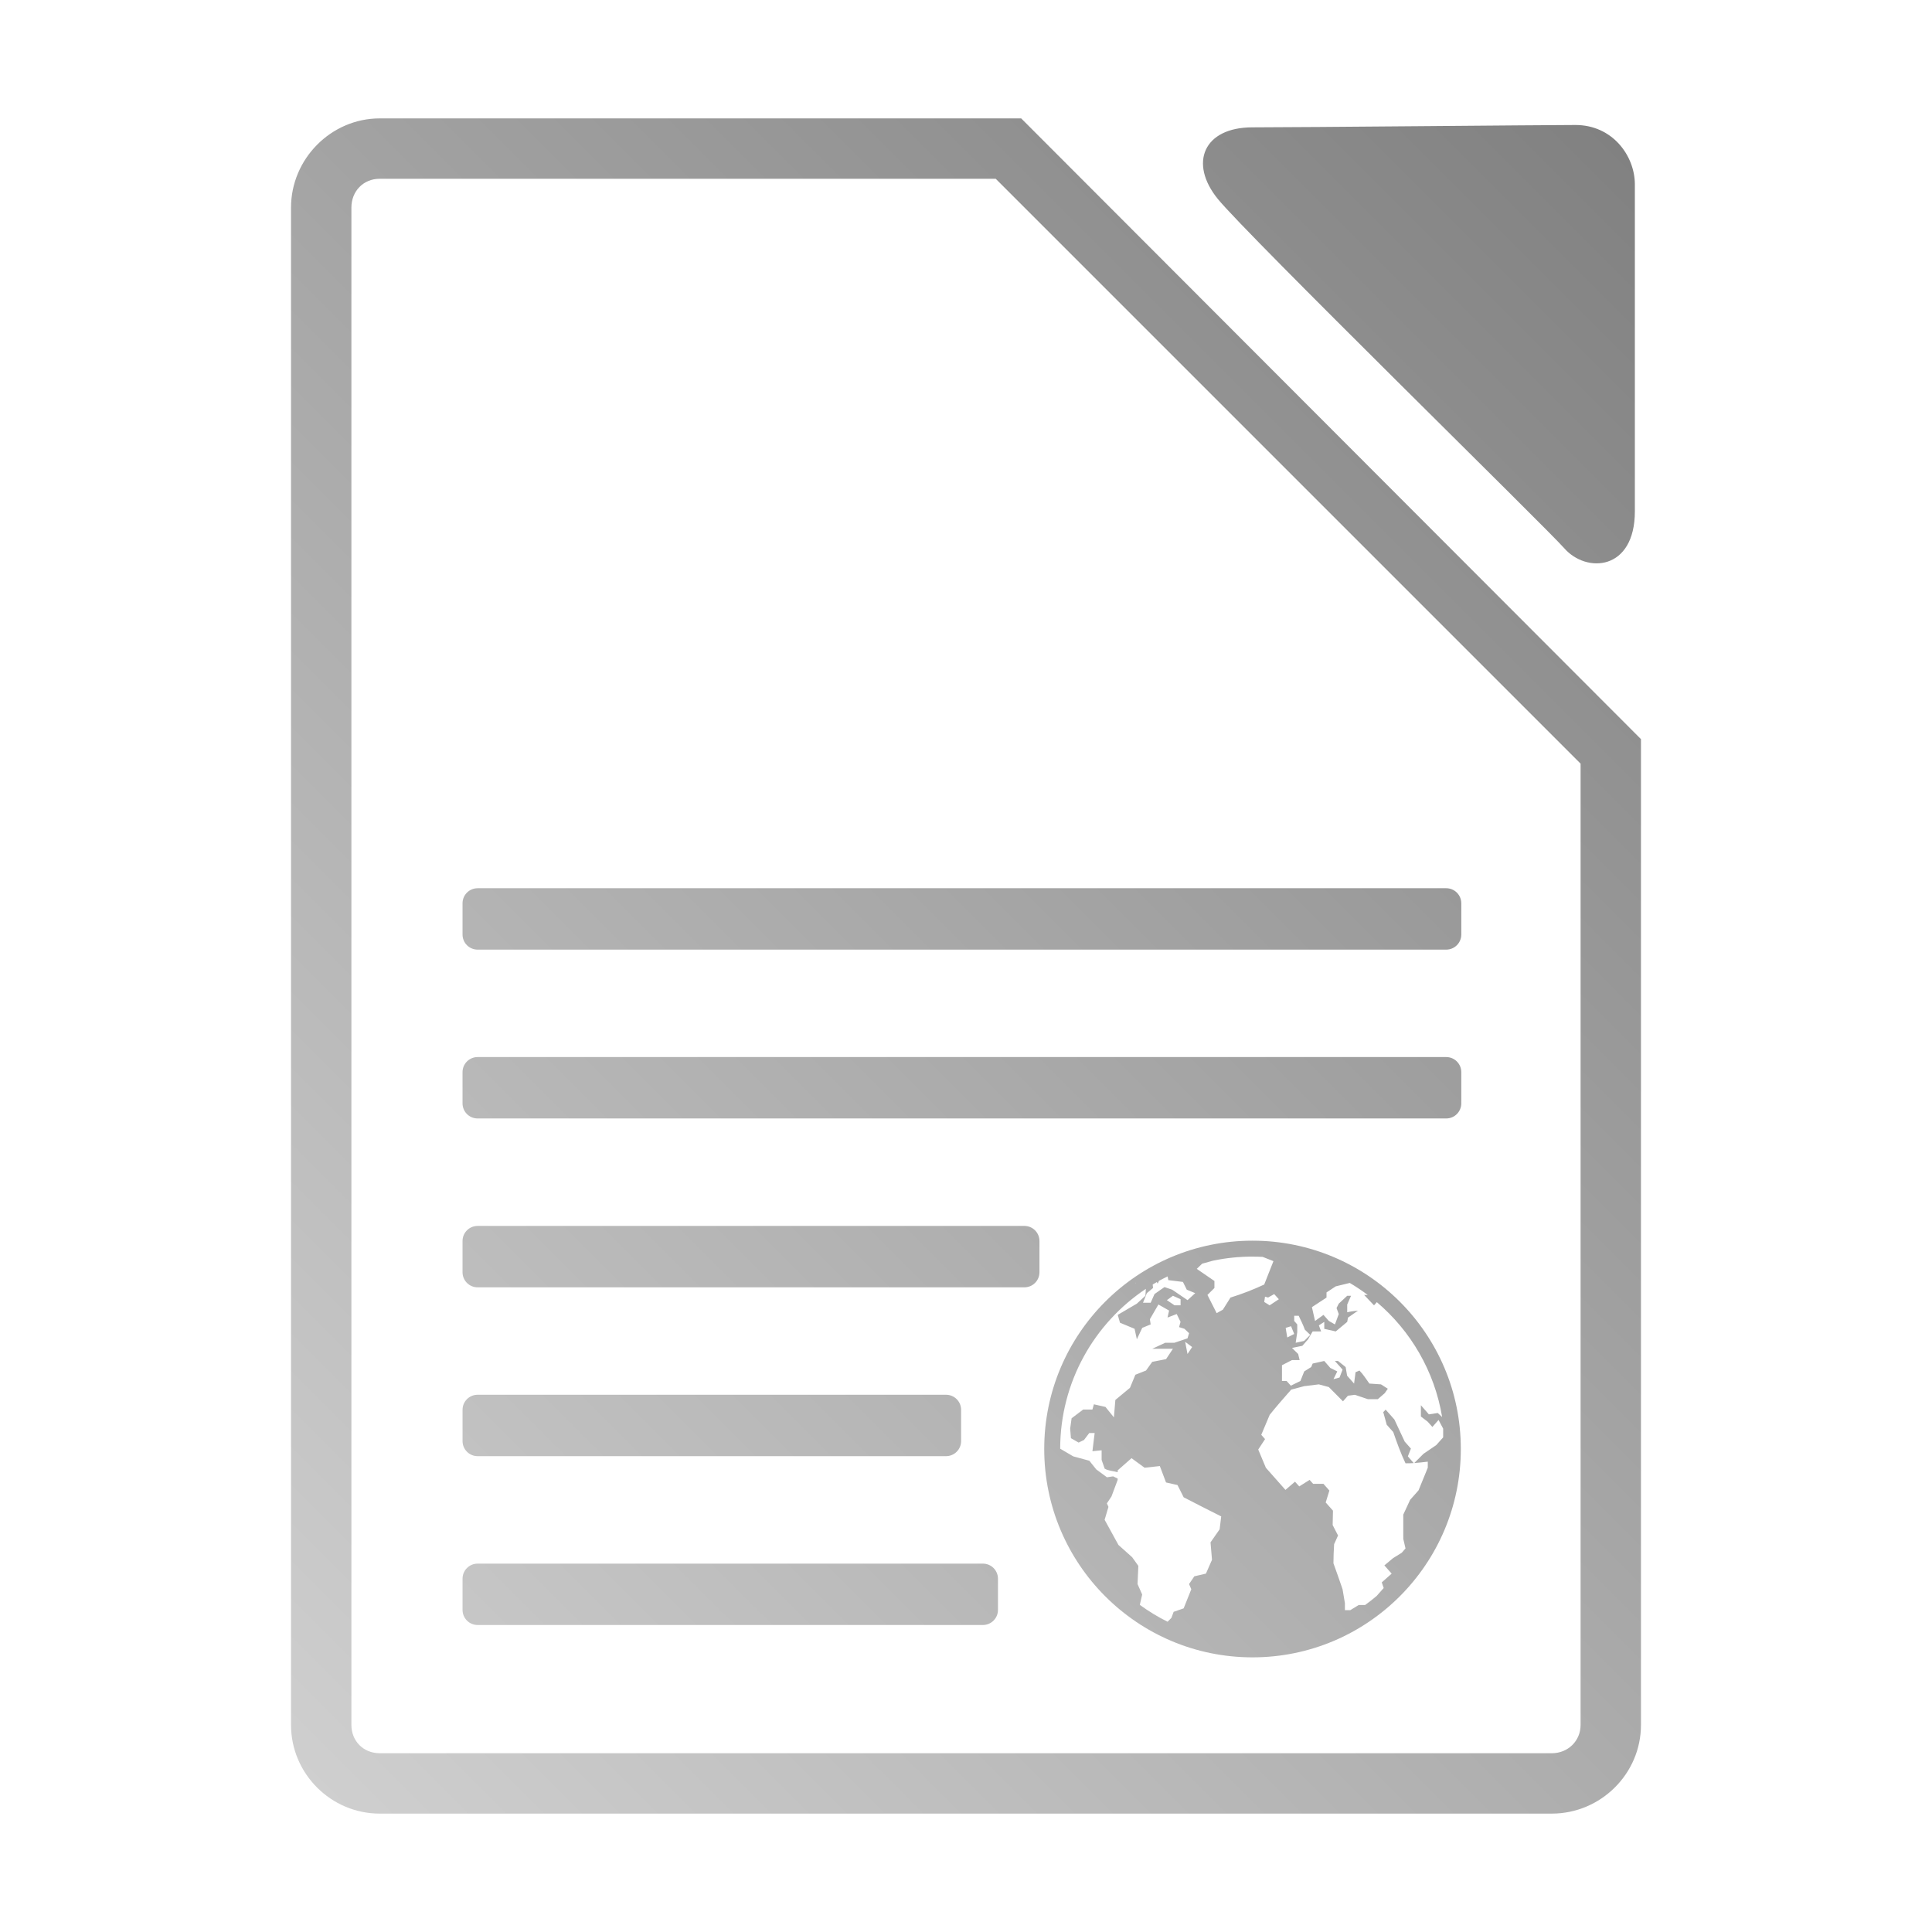 <?xml version="1.0" encoding="UTF-8" standalone="no"?>
<svg xmlns:dc="http://purl.org/dc/elements/1.1/"
     xmlns:cc="http://creativecommons.org/ns#"
     xmlns:rdf="http://www.w3.org/1999/02/22-rdf-syntax-ns#"
     xmlns:svg="http://www.w3.org/2000/svg"
     xmlns="http://www.w3.org/2000/svg"
     xmlns:xlink="http://www.w3.org/1999/xlink"
     width="64" height="64" viewBox="0 0 128 128" version="1.1">
    <title>Libreoffice Web Icon</title>
    <desc>This icon is a part of Clarity icon theme for gtk</desc>
    <defs>
        <linearGradient x1="0" y1="128" x2="128" y2="0" id="gradient" gradientUnits="userSpaceOnUse">
            <stop id="start" style="stop-color:#dbdbdb;stop-opacity:1" offset="0" />
            <stop id="stop" style="stop-color:#757575;stop-opacity:1" offset="1" />
        </linearGradient>
    </defs>
    <path d="m 25.156,7.844 c -3.222,0 -5.875,2.685 -5.875,5.906 v 100.531 c 0,3.222 2.638,5.875 5.875,5.875 H 102.812 c 3.237,0 5.906,-2.638 5.906,-5.875 v -64.5 -0.812 L 108.125,48.375 68.25,8.438 67.656,7.844 h -0.844 z M 104.375,8.281 c -1.856,0 -18.184,0.156 -21.406,0.156 -3.223,0 -4.22,2.369 -2.281,4.75 1.938,2.381 21.832,21.855 22.938,23.125 1.479,1.699 4.688,1.495 4.688,-2.438 V 12.219 c 0,-1.885 -1.469,-3.938 -3.938,-3.938 z m -79.219,3.562 h 40.812 l 38.75,38.75 v 63.688 c 0,1.066 -0.841,1.875 -1.906,1.875 H 25.156 c -1.066,0 -1.875,-0.794 -1.875,-1.875 V 13.75 c 0,-1.081 0.794,-1.906 1.875,-1.906 z m 6.488,47.004 c -0.554,0 -1,0.446 -1,1 v 2.068 c 0,0.554 0.446,1 1,1 h 64.17 c 0.554,0 1,-0.446 1,-1 v -2.068 c 0,-0.554 -0.446,-1 -1,-1 z m 0,11.186 c -0.554,0 -1,0.446 -1,1 v 2.068 c 0,0.554 0.446,1 1,1 h 64.17 c 0.554,0 1,-0.446 1,-1 v -2.068 c 0,-0.554 -0.446,-1 -1,-1 z m 0,11.188 c -0.554,0 -1,0.446 -1,1 v 2.068 c 0,0.554 0.446,1 1,1 h 36.223 c 0.554,0 1,-0.446 1,-1 v -2.068 c 0,-0.554 -0.446,-1 -1,-1 z m 51.338,0.977 c -7.622,0 -13.799,6.177 -13.799,13.799 0,7.623 6.177,13.807 13.799,13.807 7.622,0 13.801,-6.184 13.801,-13.807 0,-7.622 -6.179,-13.799 -13.801,-13.799 z m 0,1.057 c 0.225,0 0.448,0.004 0.67,0.016 l 0.717,0.283 -0.611,1.549 c -0.746,0.345 -1.449,0.621 -2.234,0.863 L 81.018,86.77 80.607,87 79.996,85.793 80.459,85.332 v -0.463 l -1.17,-0.803 0.357,-0.344 0.67,-0.186 0.098,-0.023 c 0.83,-0.17 1.688,-0.26 2.568,-0.26 z m -5.623,1.311 0.045,0.246 0.969,0.119 0.254,0.514 0.559,0.23 -0.508,0.463 c -0.339,-0.23 -0.681,-0.463 -1.02,-0.693 l -0.506,-0.172 c -0.223,0.149 -0.445,0.308 -0.664,0.463 l -0.252,0.572 h -0.508 l 0.254,-0.633 0.41,-0.342 -0.023,-0.23 c 0.09,-0.055 0.183,-0.111 0.275,-0.164 l 0.053,0.104 0.09,-0.186 c 0.187,-0.104 0.38,-0.196 0.572,-0.291 z m -2.137,0.424 h 0.023 c -0.011,0.008 -0.02,0.023 -0.031,0.031 z m 14.203,0.008 c 0.414,0.243 0.809,0.51 1.191,0.797 h -0.238 l 0.654,0.686 0.188,-0.209 c 2.248,1.905 3.82,4.576 4.326,7.611 -0.096,-0.089 -0.193,-0.179 -0.291,-0.268 l -0.588,0.09 -0.529,-0.604 v 0.744 l 0.455,0.35 0.305,0.344 0.41,-0.463 c 0.102,0.192 0.203,0.382 0.305,0.574 v 0.58 l -0.461,0.514 -0.842,0.574 -0.611,0.611 c 0.296,-0.021 0.592,-0.052 0.895,-0.09 v 0.402 l -0.611,1.496 -0.559,0.633 -0.453,0.977 v 1.607 l 0.148,0.635 -0.254,0.289 -0.559,0.344 -0.588,0.49 0.484,0.545 -0.656,0.58 0.127,0.373 -0.469,0.529 c -0.245,0.207 -0.5,0.407 -0.76,0.596 h -0.424 l -0.559,0.342 h -0.357 v -0.461 l -0.156,-0.924 c -0.197,-0.578 -0.395,-1.147 -0.604,-1.721 0,-0.423 0.02,-0.842 0.045,-1.266 l 0.26,-0.574 -0.357,-0.693 0.021,-0.953 -0.482,-0.543 0.244,-0.789 -0.395,-0.447 h -0.684 l -0.232,-0.26 -0.684,0.432 -0.283,-0.312 -0.633,0.543 c -0.432,-0.489 -0.865,-0.978 -1.297,-1.467 l -0.506,-1.207 0.453,-0.691 -0.252,-0.283 0.559,-1.326 c 0.459,-0.571 0.937,-1.118 1.422,-1.668 l 0.863,-0.23 0.969,-0.119 0.662,0.178 0.939,0.945 0.328,-0.371 0.461,-0.061 0.863,0.291 h 0.656 l 0.461,-0.402 0.201,-0.291 -0.453,-0.289 -0.768,-0.053 c -0.212,-0.294 -0.405,-0.602 -0.656,-0.863 l -0.26,0.111 -0.098,0.752 -0.461,-0.521 -0.098,-0.574 -0.506,-0.402 H 88.441 l 0.508,0.574 -0.201,0.521 -0.402,0.111 0.252,-0.514 -0.461,-0.23 -0.402,-0.463 -0.768,0.172 -0.096,0.23 -0.463,0.291 -0.252,0.633 -0.633,0.312 -0.283,-0.312 H 84.934 v -1.043 l 0.664,-0.342 h 0.506 l -0.098,-0.402 -0.408,-0.402 0.686,-0.141 0.379,-0.432 0.305,-0.521 h 0.559 l -0.148,-0.402 0.357,-0.23 v 0.461 l 0.76,0.172 0.76,-0.633 0.053,-0.283 0.662,-0.463 c -0.239,0.03 -0.481,0.048 -0.715,0.111 v -0.514 l 0.254,-0.58 h -0.254 l -0.559,0.521 -0.148,0.291 0.148,0.4 -0.254,0.686 -0.402,-0.23 -0.357,-0.402 -0.559,0.402 -0.207,-0.916 0.967,-0.633 v -0.342 l 0.611,-0.402 z m -13.51,0.395 -0.029,0.455 -0.566,0.521 -1.266,0.744 0.148,0.521 0.967,0.402 0.15,0.693 0.357,-0.754 0.559,-0.23 -0.053,-0.342 0.566,-0.977 0.707,0.402 -0.104,0.463 0.609,-0.232 0.254,0.516 -0.098,0.35 0.357,0.111 0.307,0.291 -0.105,0.342 -0.863,0.291 h -0.611 l -0.863,0.402 h 1.371 l -0.455,0.684 -0.916,0.18 -0.41,0.574 -0.707,0.281 -0.357,0.865 -0.969,0.805 -0.096,1.154 -0.559,-0.693 -0.768,-0.172 -0.096,0.344 h -0.611 l -0.768,0.58 -0.096,0.686 0.051,0.633 0.508,0.291 0.357,-0.172 0.35,-0.461 h 0.357 c -0.051,0.403 -0.098,0.802 -0.148,1.205 l 0.609,-0.059 v 0.633 l 0.201,0.58 c 0.247,0.152 0.588,0.158 0.865,0.238 v -0.125 l 0.916,-0.805 0.863,0.633 1.012,-0.111 0.41,1.086 0.76,0.172 0.41,0.812 c 0.828,0.426 1.652,0.852 2.486,1.266 l -0.104,0.855 -0.604,0.865 0.098,1.154 -0.402,0.916 -0.768,0.178 -0.35,0.514 0.148,0.344 -0.506,1.266 -0.664,0.23 -0.148,0.402 -0.254,0.254 c -0.648,-0.319 -1.258,-0.697 -1.838,-1.117 l 0.156,-0.686 -0.307,-0.693 0.053,-1.205 -0.41,-0.574 -0.908,-0.812 -0.916,-1.668 0.254,-0.855 -0.105,-0.23 0.307,-0.463 0.408,-1.094 v -0.09 L 73.748,97.812 73.338,97.873 72.631,97.352 72.17,96.777 71.105,96.488 70.24,95.98 c 0.005,-4.421 2.257,-8.309 5.676,-10.59 z m 8.504,0.344 0.307,0.342 -0.611,0.402 -0.357,-0.223 0.053,-0.352 0.201,0.061 z m -6.709,0.111 0.506,0.23 v 0.402 h -0.402 l -0.506,-0.342 z m 8.035,1.326 h 0.297 c 0.15,0.305 0.291,0.604 0.41,0.922 l 0.357,0.344 -0.408,0.402 -0.559,0.119 0.104,-0.693 v -0.521 l -0.201,-0.23 z m -0.209,0.691 0.209,0.514 -0.461,0.232 -0.105,-0.635 z m -7.016,1.035 0.463,0.344 -0.307,0.461 z M 31.645,92.406 c -0.554,0 -1,0.446 -1,1 v 2.068 c 0,0.554 0.446,1 1,1 h 31.031 c 0.554,0 1,-0.446 1,-1 V 93.406 c 0,-0.554 -0.446,-1 -1,-1 z m 60.156,0.984 -0.156,0.17 0.23,0.834 0.432,0.484 c 0.246,0.712 0.489,1.39 0.812,2.07 0.184,0 0.364,-0.002 0.543,-0.014 l -0.387,-0.447 0.201,-0.514 -0.41,-0.463 -0.686,-1.467 z M 31.645,103.594 c -0.554,0 -1,0.446 -1,1 v 2.066 c 0,0.554 0.446,1 1,1 h 33.473 c 0.554,0 1,-0.446 1,-1 v -2.066 c 0,-0.554 -0.446,-1 -1,-1 z" style="fill:url(#gradient);fill-opacity:1;stroke:none" />
</svg>